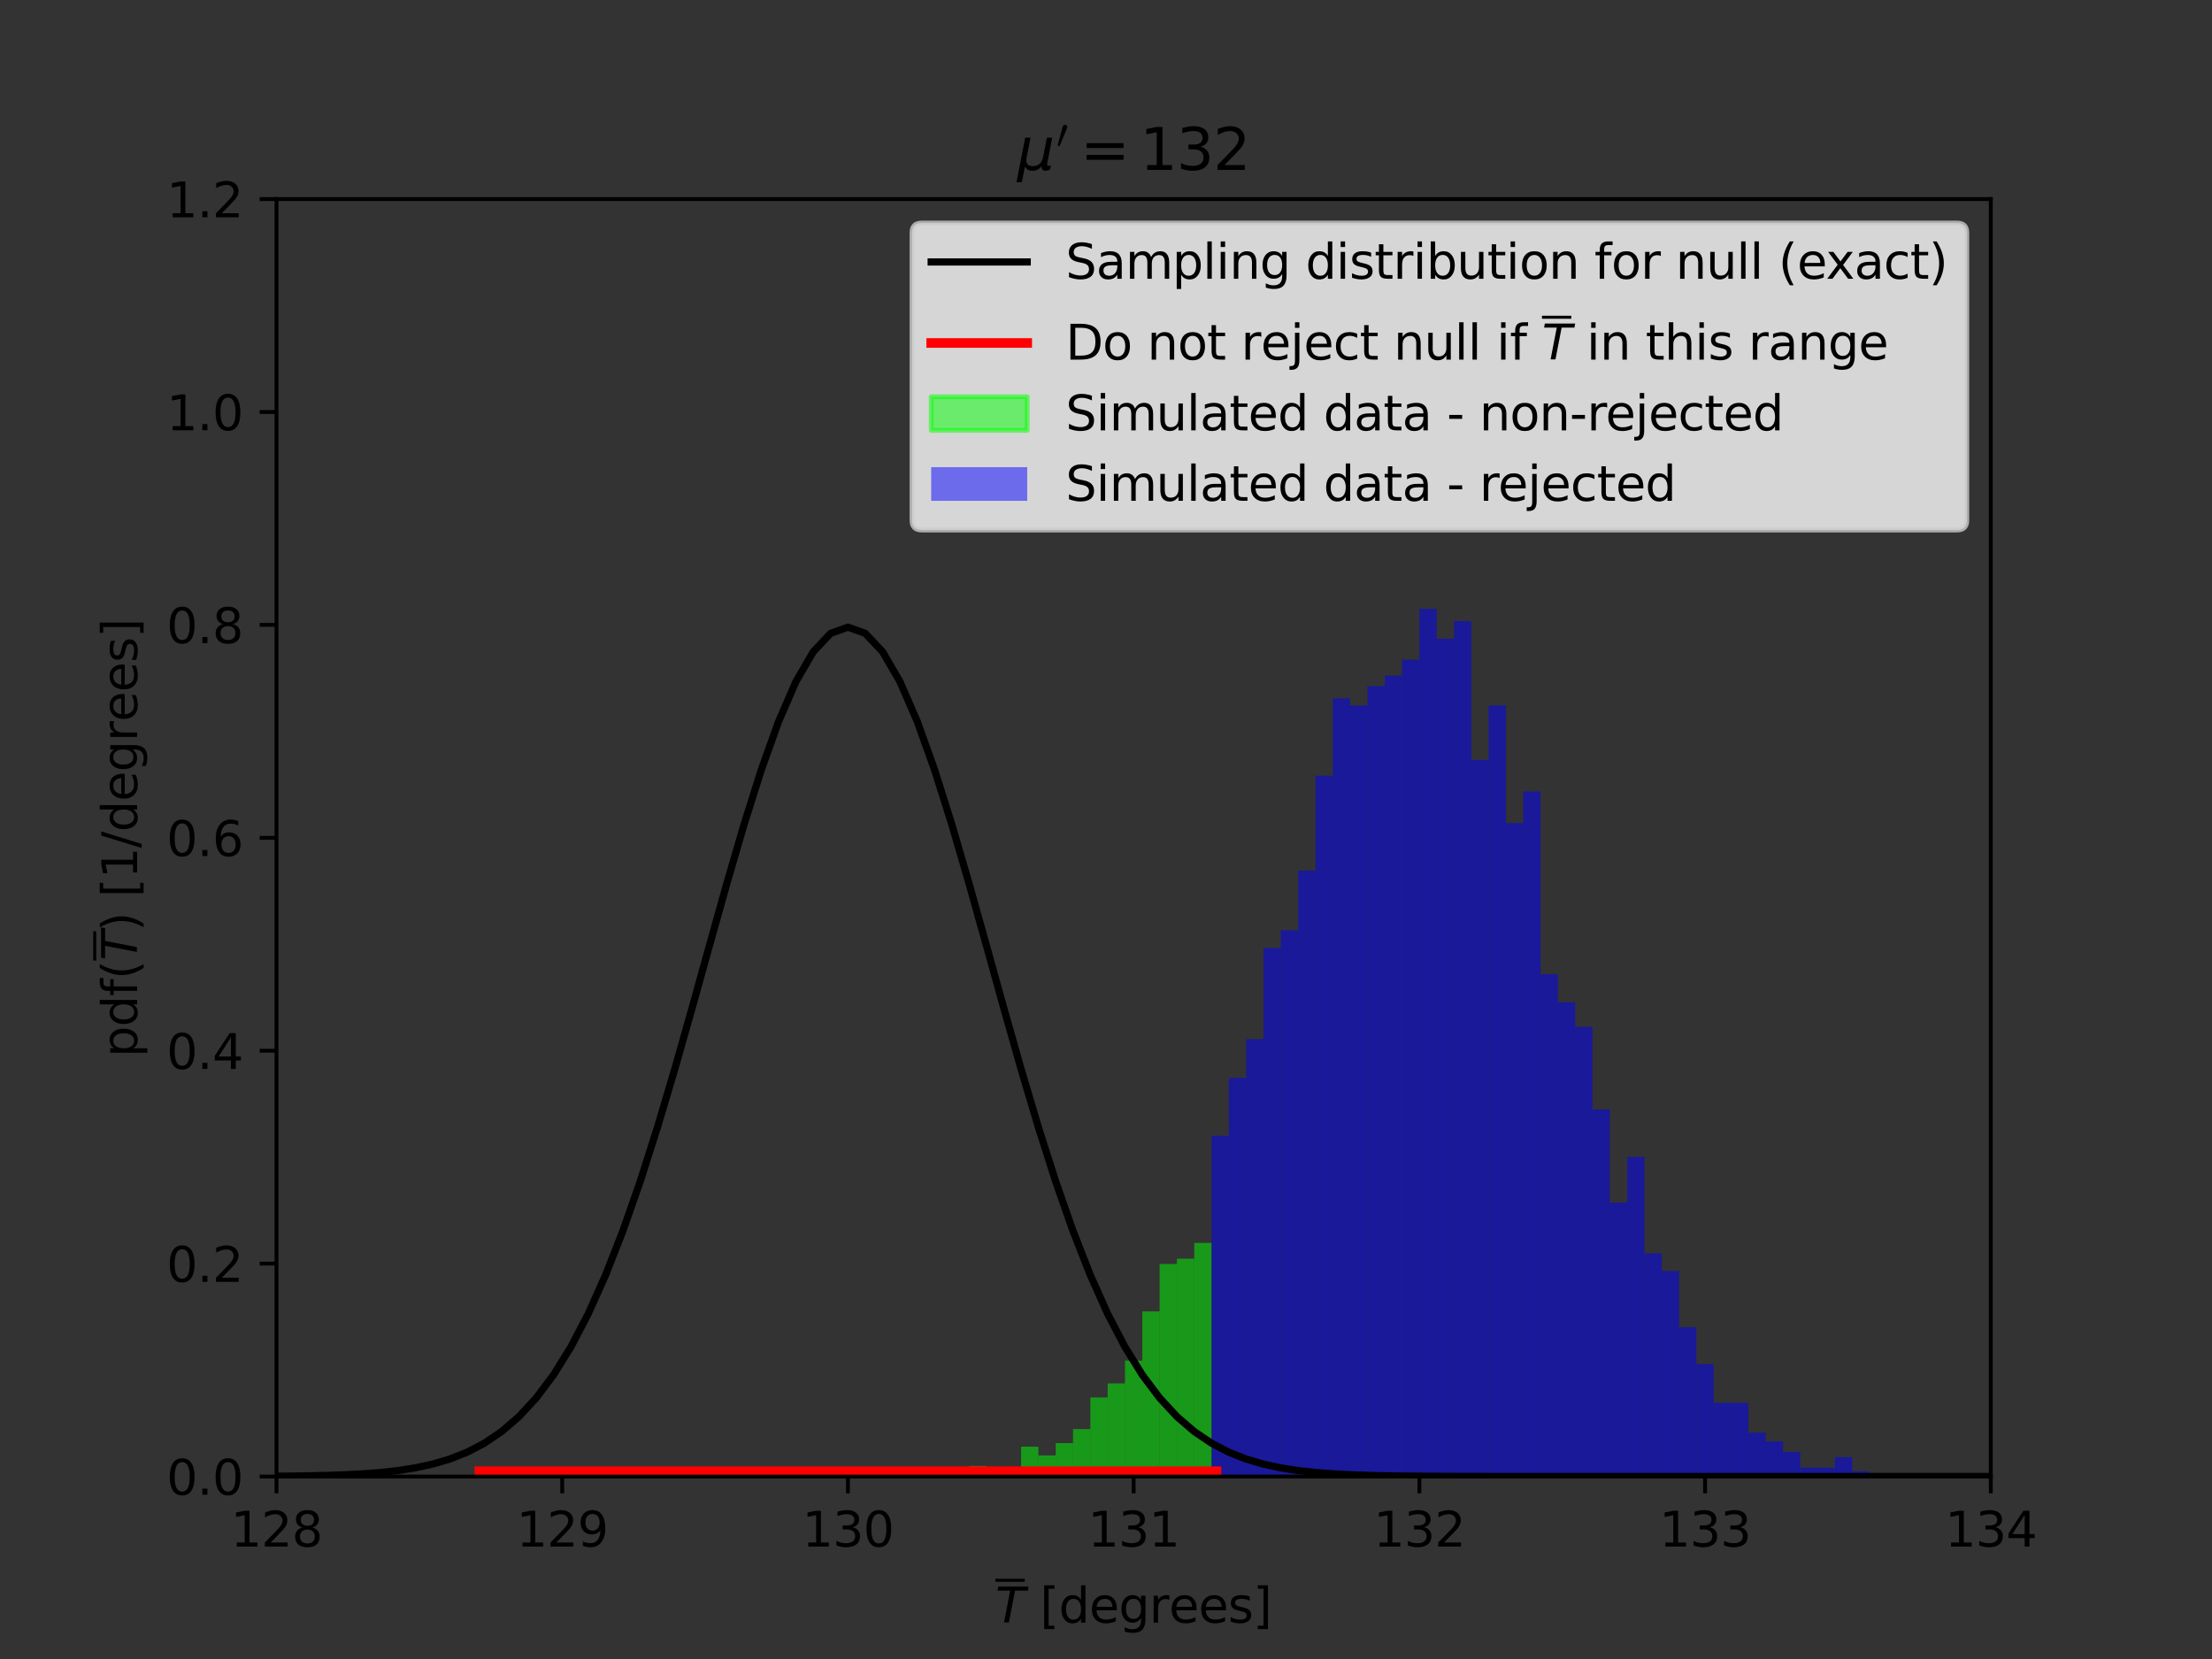 <?xml version="1.0" encoding="utf-8" standalone="no"?>
<!DOCTYPE svg PUBLIC "-//W3C//DTD SVG 1.1//EN"
  "http://www.w3.org/Graphics/SVG/1.1/DTD/svg11.dtd">
<svg xmlns:xlink="http://www.w3.org/1999/xlink" width="460.8pt" height="345.6pt" viewBox="0 0 460.8 345.6" xmlns="http://www.w3.org/2000/svg" version="1.1">
 <rect x="0" y="0" width="460.8" height="345.6" fill="#333333" stroke="none"/>
 <defs>
  <style type="text/css">*{stroke-linejoin: round; stroke-linecap: butt}</style>
 </defs>
 <g id="figure_1">
  <g id="patch_1">
   <path d="M 0 345.6 
L 460.8 345.6 
L 460.8 0 
L 0 0 
L 0 345.6 
z
" style="fill: none"/>
  </g>
  <g id="axes_1">
   <g id="patch_2">
    <path d="M 57.6 307.584 
L 414.72 307.584 
L 414.72 41.472 
L 57.6 41.472 
L 57.6 307.584 
z
" style="fill: none"/>
   </g>
   <g id="patch_3">
    <path d="M 57.6 307.584 
L 61.207 307.584 
L 61.207 307.584 
L 57.6 307.584 
z
" clip-path="url(#pb8507837f4)" style="fill: #00ff00; opacity: 0.5"/>
   </g>
   <g id="patch_4">
    <path d="M 61.207 307.584 
L 64.815 307.584 
L 64.815 307.584 
L 61.207 307.584 
z
" clip-path="url(#pb8507837f4)" style="fill: #00ff00; opacity: 0.5"/>
   </g>
   <g id="patch_5">
    <path d="M 64.815 307.584 
L 68.422 307.584 
L 68.422 307.584 
L 64.815 307.584 
z
" clip-path="url(#pb8507837f4)" style="fill: #00ff00; opacity: 0.5"/>
   </g>
   <g id="patch_6">
    <path d="M 68.422 307.584 
L 72.029 307.584 
L 72.029 307.584 
L 68.422 307.584 
z
" clip-path="url(#pb8507837f4)" style="fill: #00ff00; opacity: 0.5"/>
   </g>
   <g id="patch_7">
    <path d="M 72.029 307.584 
L 75.636 307.584 
L 75.636 307.584 
L 72.029 307.584 
z
" clip-path="url(#pb8507837f4)" style="fill: #00ff00; opacity: 0.5"/>
   </g>
   <g id="patch_8">
    <path d="M 75.636 307.584 
L 79.244 307.584 
L 79.244 307.584 
L 75.636 307.584 
z
" clip-path="url(#pb8507837f4)" style="fill: #00ff00; opacity: 0.5"/>
   </g>
   <g id="patch_9">
    <path d="M 79.244 307.584 
L 82.851 307.584 
L 82.851 307.584 
L 79.244 307.584 
z
" clip-path="url(#pb8507837f4)" style="fill: #00ff00; opacity: 0.5"/>
   </g>
   <g id="patch_10">
    <path d="M 82.851 307.584 
L 86.458 307.584 
L 86.458 307.584 
L 82.851 307.584 
z
" clip-path="url(#pb8507837f4)" style="fill: #00ff00; opacity: 0.5"/>
   </g>
   <g id="patch_11">
    <path d="M 86.458 307.584 
L 90.065 307.584 
L 90.065 307.584 
L 86.458 307.584 
z
" clip-path="url(#pb8507837f4)" style="fill: #00ff00; opacity: 0.5"/>
   </g>
   <g id="patch_12">
    <path d="M 90.065 307.584 
L 93.673 307.584 
L 93.673 307.584 
L 90.065 307.584 
z
" clip-path="url(#pb8507837f4)" style="fill: #00ff00; opacity: 0.5"/>
   </g>
   <g id="patch_13">
    <path d="M 93.673 307.584 
L 97.28 307.584 
L 97.28 307.584 
L 93.673 307.584 
z
" clip-path="url(#pb8507837f4)" style="fill: #00ff00; opacity: 0.5"/>
   </g>
   <g id="patch_14">
    <path d="M 97.28 307.584 
L 100.887 307.584 
L 100.887 307.584 
L 97.28 307.584 
z
" clip-path="url(#pb8507837f4)" style="fill: #00ff00; opacity: 0.5"/>
   </g>
   <g id="patch_15">
    <path d="M 100.887 307.584 
L 104.495 307.584 
L 104.495 307.584 
L 100.887 307.584 
z
" clip-path="url(#pb8507837f4)" style="fill: #00ff00; opacity: 0.5"/>
   </g>
   <g id="patch_16">
    <path d="M 104.495 307.584 
L 108.102 307.584 
L 108.102 307.584 
L 104.495 307.584 
z
" clip-path="url(#pb8507837f4)" style="fill: #00ff00; opacity: 0.5"/>
   </g>
   <g id="patch_17">
    <path d="M 108.102 307.584 
L 111.709 307.584 
L 111.709 307.584 
L 108.102 307.584 
z
" clip-path="url(#pb8507837f4)" style="fill: #00ff00; opacity: 0.5"/>
   </g>
   <g id="patch_18">
    <path d="M 111.709 307.584 
L 115.316 307.584 
L 115.316 307.584 
L 111.709 307.584 
z
" clip-path="url(#pb8507837f4)" style="fill: #00ff00; opacity: 0.5"/>
   </g>
   <g id="patch_19">
    <path d="M 115.316 307.584 
L 118.924 307.584 
L 118.924 307.584 
L 115.316 307.584 
z
" clip-path="url(#pb8507837f4)" style="fill: #00ff00; opacity: 0.5"/>
   </g>
   <g id="patch_20">
    <path d="M 118.924 307.584 
L 122.531 307.584 
L 122.531 307.584 
L 118.924 307.584 
z
" clip-path="url(#pb8507837f4)" style="fill: #00ff00; opacity: 0.5"/>
   </g>
   <g id="patch_21">
    <path d="M 122.531 307.584 
L 126.138 307.584 
L 126.138 307.584 
L 122.531 307.584 
z
" clip-path="url(#pb8507837f4)" style="fill: #00ff00; opacity: 0.5"/>
   </g>
   <g id="patch_22">
    <path d="M 126.138 307.584 
L 129.745 307.584 
L 129.745 307.584 
L 126.138 307.584 
z
" clip-path="url(#pb8507837f4)" style="fill: #00ff00; opacity: 0.5"/>
   </g>
   <g id="patch_23">
    <path d="M 129.745 307.584 
L 133.353 307.584 
L 133.353 307.584 
L 129.745 307.584 
z
" clip-path="url(#pb8507837f4)" style="fill: #00ff00; opacity: 0.5"/>
   </g>
   <g id="patch_24">
    <path d="M 133.353 307.584 
L 136.96 307.584 
L 136.96 307.584 
L 133.353 307.584 
z
" clip-path="url(#pb8507837f4)" style="fill: #00ff00; opacity: 0.5"/>
   </g>
   <g id="patch_25">
    <path d="M 136.96 307.584 
L 140.567 307.584 
L 140.567 307.584 
L 136.96 307.584 
z
" clip-path="url(#pb8507837f4)" style="fill: #00ff00; opacity: 0.5"/>
   </g>
   <g id="patch_26">
    <path d="M 140.567 307.584 
L 144.175 307.584 
L 144.175 307.584 
L 140.567 307.584 
z
" clip-path="url(#pb8507837f4)" style="fill: #00ff00; opacity: 0.5"/>
   </g>
   <g id="patch_27">
    <path d="M 144.175 307.584 
L 147.782 307.584 
L 147.782 307.584 
L 144.175 307.584 
z
" clip-path="url(#pb8507837f4)" style="fill: #00ff00; opacity: 0.5"/>
   </g>
   <g id="patch_28">
    <path d="M 147.782 307.584 
L 151.389 307.584 
L 151.389 307.584 
L 147.782 307.584 
z
" clip-path="url(#pb8507837f4)" style="fill: #00ff00; opacity: 0.5"/>
   </g>
   <g id="patch_29">
    <path d="M 151.389 307.584 
L 154.996 307.584 
L 154.996 307.584 
L 151.389 307.584 
z
" clip-path="url(#pb8507837f4)" style="fill: #00ff00; opacity: 0.5"/>
   </g>
   <g id="patch_30">
    <path d="M 154.996 307.584 
L 158.604 307.584 
L 158.604 307.584 
L 154.996 307.584 
z
" clip-path="url(#pb8507837f4)" style="fill: #00ff00; opacity: 0.5"/>
   </g>
   <g id="patch_31">
    <path d="M 158.604 307.584 
L 162.211 307.584 
L 162.211 307.584 
L 158.604 307.584 
z
" clip-path="url(#pb8507837f4)" style="fill: #00ff00; opacity: 0.5"/>
   </g>
   <g id="patch_32">
    <path d="M 162.211 307.584 
L 165.818 307.584 
L 165.818 307.584 
L 162.211 307.584 
z
" clip-path="url(#pb8507837f4)" style="fill: #00ff00; opacity: 0.5"/>
   </g>
   <g id="patch_33">
    <path d="M 165.818 307.584 
L 169.425 307.584 
L 169.425 307.584 
L 165.818 307.584 
z
" clip-path="url(#pb8507837f4)" style="fill: #00ff00; opacity: 0.5"/>
   </g>
   <g id="patch_34">
    <path d="M 169.425 307.584 
L 173.033 307.584 
L 173.033 307.584 
L 169.425 307.584 
z
" clip-path="url(#pb8507837f4)" style="fill: #00ff00; opacity: 0.5"/>
   </g>
   <g id="patch_35">
    <path d="M 173.033 307.584 
L 176.64 307.584 
L 176.64 307.584 
L 173.033 307.584 
z
" clip-path="url(#pb8507837f4)" style="fill: #00ff00; opacity: 0.5"/>
   </g>
   <g id="patch_36">
    <path d="M 176.64 307.584 
L 180.247 307.584 
L 180.247 307.584 
L 176.64 307.584 
z
" clip-path="url(#pb8507837f4)" style="fill: #00ff00; opacity: 0.5"/>
   </g>
   <g id="patch_37">
    <path d="M 180.247 307.584 
L 183.855 307.584 
L 183.855 306.852 
L 180.247 306.852 
z
" clip-path="url(#pb8507837f4)" style="fill: #00ff00; opacity: 0.5"/>
   </g>
   <g id="patch_38">
    <path d="M 183.855 307.584 
L 187.462 307.584 
L 187.462 307.584 
L 183.855 307.584 
z
" clip-path="url(#pb8507837f4)" style="fill: #00ff00; opacity: 0.5"/>
   </g>
   <g id="patch_39">
    <path d="M 187.462 307.584 
L 191.069 307.584 
L 191.069 307.218 
L 187.462 307.218 
z
" clip-path="url(#pb8507837f4)" style="fill: #00ff00; opacity: 0.5"/>
   </g>
   <g id="patch_40">
    <path d="M 191.069 307.584 
L 194.676 307.584 
L 194.676 307.218 
L 191.069 307.218 
z
" clip-path="url(#pb8507837f4)" style="fill: #00ff00; opacity: 0.5"/>
   </g>
   <g id="patch_41">
    <path d="M 194.676 307.584 
L 198.284 307.584 
L 198.284 306.852 
L 194.676 306.852 
z
" clip-path="url(#pb8507837f4)" style="fill: #00ff00; opacity: 0.5"/>
   </g>
   <g id="patch_42">
    <path d="M 198.284 307.584 
L 201.891 307.584 
L 201.891 306.486 
L 198.284 306.486 
z
" clip-path="url(#pb8507837f4)" style="fill: #00ff00; opacity: 0.5"/>
   </g>
   <g id="patch_43">
    <path d="M 201.891 307.584 
L 205.498 307.584 
L 205.498 305.389 
L 201.891 305.389 
z
" clip-path="url(#pb8507837f4)" style="fill: #00ff00; opacity: 0.5"/>
   </g>
   <g id="patch_44">
    <path d="M 205.498 307.584 
L 209.105 307.584 
L 209.105 306.852 
L 205.498 306.852 
z
" clip-path="url(#pb8507837f4)" style="fill: #00ff00; opacity: 0.5"/>
   </g>
   <g id="patch_45">
    <path d="M 209.105 307.584 
L 212.713 307.584 
L 212.713 306.12 
L 209.105 306.12 
z
" clip-path="url(#pb8507837f4)" style="fill: #00ff00; opacity: 0.5"/>
   </g>
   <g id="patch_46">
    <path d="M 212.713 307.584 
L 216.32 307.584 
L 216.32 301.364 
L 212.713 301.364 
z
" clip-path="url(#pb8507837f4)" style="fill: #00ff00; opacity: 0.5"/>
   </g>
   <g id="patch_47">
    <path d="M 216.32 307.584 
L 219.927 307.584 
L 219.927 303.193 
L 216.32 303.193 
z
" clip-path="url(#pb8507837f4)" style="fill: #00ff00; opacity: 0.5"/>
   </g>
   <g id="patch_48">
    <path d="M 219.927 307.584 
L 223.535 307.584 
L 223.535 300.632 
L 219.927 300.632 
z
" clip-path="url(#pb8507837f4)" style="fill: #00ff00; opacity: 0.5"/>
   </g>
   <g id="patch_49">
    <path d="M 223.535 307.584 
L 227.142 307.584 
L 227.142 297.705 
L 223.535 297.705 
z
" clip-path="url(#pb8507837f4)" style="fill: #00ff00; opacity: 0.5"/>
   </g>
   <g id="patch_50">
    <path d="M 227.142 307.584 
L 230.749 307.584 
L 230.749 291.118 
L 227.142 291.118 
z
" clip-path="url(#pb8507837f4)" style="fill: #00ff00; opacity: 0.5"/>
   </g>
   <g id="patch_51">
    <path d="M 230.749 307.584 
L 234.356 307.584 
L 234.356 288.191 
L 230.749 288.191 
z
" clip-path="url(#pb8507837f4)" style="fill: #00ff00; opacity: 0.5"/>
   </g>
   <g id="patch_52">
    <path d="M 234.356 307.584 
L 237.964 307.584 
L 237.964 283.434 
L 234.356 283.434 
z
" clip-path="url(#pb8507837f4)" style="fill: #00ff00; opacity: 0.5"/>
   </g>
   <g id="patch_53">
    <path d="M 237.964 307.584 
L 241.571 307.584 
L 241.571 273.189 
L 237.964 273.189 
z
" clip-path="url(#pb8507837f4)" style="fill: #00ff00; opacity: 0.5"/>
   </g>
   <g id="patch_54">
    <path d="M 241.571 307.584 
L 245.178 307.584 
L 245.178 263.31 
L 241.571 263.31 
z
" clip-path="url(#pb8507837f4)" style="fill: #00ff00; opacity: 0.5"/>
   </g>
   <g id="patch_55">
    <path d="M 245.178 307.584 
L 248.785 307.584 
L 248.785 262.212 
L 245.178 262.212 
z
" clip-path="url(#pb8507837f4)" style="fill: #00ff00; opacity: 0.5"/>
   </g>
   <g id="patch_56">
    <path d="M 248.785 307.584 
L 252.393 307.584 
L 252.393 258.919 
L 248.785 258.919 
z
" clip-path="url(#pb8507837f4)" style="fill: #00ff00; opacity: 0.5"/>
   </g>
   <g id="patch_57">
    <path d="M 252.393 307.584 
L 256 307.584 
L 256 236.599 
L 252.393 236.599 
z
" clip-path="url(#pb8507837f4)" style="fill: #0000ff; opacity: 0.5"/>
   </g>
   <g id="patch_58">
    <path d="M 256 307.584 
L 259.607 307.584 
L 259.607 224.524 
L 256 224.524 
z
" clip-path="url(#pb8507837f4)" style="fill: #0000ff; opacity: 0.5"/>
   </g>
   <g id="patch_59">
    <path d="M 259.607 307.584 
L 263.215 307.584 
L 263.215 216.474 
L 259.607 216.474 
z
" clip-path="url(#pb8507837f4)" style="fill: #0000ff; opacity: 0.5"/>
   </g>
   <g id="patch_60">
    <path d="M 263.215 307.584 
L 266.822 307.584 
L 266.822 197.447 
L 263.215 197.447 
z
" clip-path="url(#pb8507837f4)" style="fill: #0000ff; opacity: 0.5"/>
   </g>
   <g id="patch_61">
    <path d="M 266.822 307.584 
L 270.429 307.584 
L 270.429 193.788 
L 266.822 193.788 
z
" clip-path="url(#pb8507837f4)" style="fill: #0000ff; opacity: 0.5"/>
   </g>
   <g id="patch_62">
    <path d="M 270.429 307.584 
L 274.036 307.584 
L 274.036 181.347 
L 270.429 181.347 
z
" clip-path="url(#pb8507837f4)" style="fill: #0000ff; opacity: 0.5"/>
   </g>
   <g id="patch_63">
    <path d="M 274.036 307.584 
L 277.644 307.584 
L 277.644 161.588 
L 274.036 161.588 
z
" clip-path="url(#pb8507837f4)" style="fill: #0000ff; opacity: 0.5"/>
   </g>
   <g id="patch_64">
    <path d="M 277.644 307.584 
L 281.251 307.584 
L 281.251 145.489 
L 277.644 145.489 
z
" clip-path="url(#pb8507837f4)" style="fill: #0000ff; opacity: 0.5"/>
   </g>
   <g id="patch_65">
    <path d="M 281.251 307.584 
L 284.858 307.584 
L 284.858 146.952 
L 281.251 146.952 
z
" clip-path="url(#pb8507837f4)" style="fill: #0000ff; opacity: 0.5"/>
   </g>
   <g id="patch_66">
    <path d="M 284.858 307.584 
L 288.465 307.584 
L 288.465 142.927 
L 284.858 142.927 
z
" clip-path="url(#pb8507837f4)" style="fill: #0000ff; opacity: 0.5"/>
   </g>
   <g id="patch_67">
    <path d="M 288.465 307.584 
L 292.073 307.584 
L 292.073 140.732 
L 288.465 140.732 
z
" clip-path="url(#pb8507837f4)" style="fill: #0000ff; opacity: 0.5"/>
   </g>
   <g id="patch_68">
    <path d="M 292.073 307.584 
L 295.68 307.584 
L 295.68 137.439 
L 292.073 137.439 
z
" clip-path="url(#pb8507837f4)" style="fill: #0000ff; opacity: 0.5"/>
   </g>
   <g id="patch_69">
    <path d="M 295.68 307.584 
L 299.287 307.584 
L 299.287 126.827 
L 295.68 126.827 
z
" clip-path="url(#pb8507837f4)" style="fill: #0000ff; opacity: 0.5"/>
   </g>
   <g id="patch_70">
    <path d="M 299.287 307.584 
L 302.895 307.584 
L 302.895 133.048 
L 299.287 133.048 
z
" clip-path="url(#pb8507837f4)" style="fill: #0000ff; opacity: 0.5"/>
   </g>
   <g id="patch_71">
    <path d="M 302.895 307.584 
L 306.502 307.584 
L 306.502 129.389 
L 302.895 129.389 
z
" clip-path="url(#pb8507837f4)" style="fill: #0000ff; opacity: 0.5"/>
   </g>
   <g id="patch_72">
    <path d="M 306.502 307.584 
L 310.109 307.584 
L 310.109 158.295 
L 306.502 158.295 
z
" clip-path="url(#pb8507837f4)" style="fill: #0000ff; opacity: 0.5"/>
   </g>
   <g id="patch_73">
    <path d="M 310.109 307.584 
L 313.716 307.584 
L 313.716 146.952 
L 310.109 146.952 
z
" clip-path="url(#pb8507837f4)" style="fill: #0000ff; opacity: 0.5"/>
   </g>
   <g id="patch_74">
    <path d="M 313.716 307.584 
L 317.324 307.584 
L 317.324 171.468 
L 313.716 171.468 
z
" clip-path="url(#pb8507837f4)" style="fill: #0000ff; opacity: 0.5"/>
   </g>
   <g id="patch_75">
    <path d="M 317.324 307.584 
L 320.931 307.584 
L 320.931 164.881 
L 317.324 164.881 
z
" clip-path="url(#pb8507837f4)" style="fill: #0000ff; opacity: 0.5"/>
   </g>
   <g id="patch_76">
    <path d="M 320.931 307.584 
L 324.538 307.584 
L 324.538 202.935 
L 320.931 202.935 
z
" clip-path="url(#pb8507837f4)" style="fill: #0000ff; opacity: 0.5"/>
   </g>
   <g id="patch_77">
    <path d="M 324.538 307.584 
L 328.145 307.584 
L 328.145 208.79 
L 324.538 208.79 
z
" clip-path="url(#pb8507837f4)" style="fill: #0000ff; opacity: 0.5"/>
   </g>
   <g id="patch_78">
    <path d="M 328.145 307.584 
L 331.753 307.584 
L 331.753 213.913 
L 328.145 213.913 
z
" clip-path="url(#pb8507837f4)" style="fill: #0000ff; opacity: 0.5"/>
   </g>
   <g id="patch_79">
    <path d="M 331.753 307.584 
L 335.36 307.584 
L 335.36 231.11 
L 331.753 231.11 
z
" clip-path="url(#pb8507837f4)" style="fill: #0000ff; opacity: 0.5"/>
   </g>
   <g id="patch_80">
    <path d="M 335.36 307.584 
L 338.967 307.584 
L 338.967 250.503 
L 335.36 250.503 
z
" clip-path="url(#pb8507837f4)" style="fill: #0000ff; opacity: 0.5"/>
   </g>
   <g id="patch_81">
    <path d="M 338.967 307.584 
L 342.575 307.584 
L 342.575 240.989 
L 338.967 240.989 
z
" clip-path="url(#pb8507837f4)" style="fill: #0000ff; opacity: 0.5"/>
   </g>
   <g id="patch_82">
    <path d="M 342.575 307.584 
L 346.182 307.584 
L 346.182 261.114 
L 342.575 261.114 
z
" clip-path="url(#pb8507837f4)" style="fill: #0000ff; opacity: 0.5"/>
   </g>
   <g id="patch_83">
    <path d="M 346.182 307.584 
L 349.789 307.584 
L 349.789 264.773 
L 346.182 264.773 
z
" clip-path="url(#pb8507837f4)" style="fill: #0000ff; opacity: 0.5"/>
   </g>
   <g id="patch_84">
    <path d="M 349.789 307.584 
L 353.396 307.584 
L 353.396 276.482 
L 349.789 276.482 
z
" clip-path="url(#pb8507837f4)" style="fill: #0000ff; opacity: 0.5"/>
   </g>
   <g id="patch_85">
    <path d="M 353.396 307.584 
L 357.004 307.584 
L 357.004 284.166 
L 353.396 284.166 
z
" clip-path="url(#pb8507837f4)" style="fill: #0000ff; opacity: 0.5"/>
   </g>
   <g id="patch_86">
    <path d="M 357.004 307.584 
L 360.611 307.584 
L 360.611 292.216 
L 357.004 292.216 
z
" clip-path="url(#pb8507837f4)" style="fill: #0000ff; opacity: 0.5"/>
   </g>
   <g id="patch_87">
    <path d="M 360.611 307.584 
L 364.218 307.584 
L 364.218 292.216 
L 360.611 292.216 
z
" clip-path="url(#pb8507837f4)" style="fill: #0000ff; opacity: 0.5"/>
   </g>
   <g id="patch_88">
    <path d="M 364.218 307.584 
L 367.825 307.584 
L 367.825 298.436 
L 364.218 298.436 
z
" clip-path="url(#pb8507837f4)" style="fill: #0000ff; opacity: 0.5"/>
   </g>
   <g id="patch_89">
    <path d="M 367.825 307.584 
L 371.433 307.584 
L 371.433 300.266 
L 367.825 300.266 
z
" clip-path="url(#pb8507837f4)" style="fill: #0000ff; opacity: 0.5"/>
   </g>
   <g id="patch_90">
    <path d="M 371.433 307.584 
L 375.04 307.584 
L 375.04 302.461 
L 371.433 302.461 
z
" clip-path="url(#pb8507837f4)" style="fill: #0000ff; opacity: 0.5"/>
   </g>
   <g id="patch_91">
    <path d="M 375.04 307.584 
L 378.647 307.584 
L 378.647 305.754 
L 375.04 305.754 
z
" clip-path="url(#pb8507837f4)" style="fill: #0000ff; opacity: 0.5"/>
   </g>
   <g id="patch_92">
    <path d="M 378.647 307.584 
L 382.255 307.584 
L 382.255 305.754 
L 378.647 305.754 
z
" clip-path="url(#pb8507837f4)" style="fill: #0000ff; opacity: 0.5"/>
   </g>
   <g id="patch_93">
    <path d="M 382.255 307.584 
L 385.862 307.584 
L 385.862 303.559 
L 382.255 303.559 
z
" clip-path="url(#pb8507837f4)" style="fill: #0000ff; opacity: 0.5"/>
   </g>
   <g id="patch_94">
    <path d="M 385.862 307.584 
L 389.469 307.584 
L 389.469 306.486 
L 385.862 306.486 
z
" clip-path="url(#pb8507837f4)" style="fill: #0000ff; opacity: 0.5"/>
   </g>
   <g id="patch_95">
    <path d="M 389.469 307.584 
L 393.076 307.584 
L 393.076 307.584 
L 389.469 307.584 
z
" clip-path="url(#pb8507837f4)" style="fill: #0000ff; opacity: 0.5"/>
   </g>
   <g id="patch_96">
    <path d="M 393.076 307.584 
L 396.684 307.584 
L 396.684 307.218 
L 393.076 307.218 
z
" clip-path="url(#pb8507837f4)" style="fill: #0000ff; opacity: 0.5"/>
   </g>
   <g id="patch_97">
    <path d="M 396.684 307.584 
L 400.291 307.584 
L 400.291 307.218 
L 396.684 307.218 
z
" clip-path="url(#pb8507837f4)" style="fill: #0000ff; opacity: 0.5"/>
   </g>
   <g id="patch_98">
    <path d="M 400.291 307.584 
L 403.898 307.584 
L 403.898 307.584 
L 400.291 307.584 
z
" clip-path="url(#pb8507837f4)" style="fill: #0000ff; opacity: 0.5"/>
   </g>
   <g id="patch_99">
    <path d="M 403.898 307.584 
L 407.505 307.584 
L 407.505 307.584 
L 403.898 307.584 
z
" clip-path="url(#pb8507837f4)" style="fill: #0000ff; opacity: 0.5"/>
   </g>
   <g id="patch_100">
    <path d="M 407.505 307.584 
L 411.113 307.584 
L 411.113 307.218 
L 407.505 307.218 
z
" clip-path="url(#pb8507837f4)" style="fill: #0000ff; opacity: 0.5"/>
   </g>
   <g id="patch_101">
    <path d="M 411.113 307.584 
L 414.72 307.584 
L 414.72 307.584 
L 411.113 307.584 
z
" clip-path="url(#pb8507837f4)" style="fill: #0000ff; opacity: 0.5"/>
   </g>
   <g id="patch_102">
    <path d="M 99.859 307.584 
L 253.421 307.584 
L 253.421 307.584 
L 99.859 307.584 
z
" clip-path="url(#pb8507837f4)" style="fill: #00ff00; fill-opacity: 0.5; stroke: #00ff00; stroke-opacity: 0.5; stroke-linejoin: miter"/>
   </g>
   <g id="matplotlib.axis_1">
    <g id="xtick_1">
     <g id="line2d_1">
      <defs>
       <path id="m5052e60890" d="M 0 0 
L 0 3.5 
" style="stroke: #000000; stroke-width: 0.8"/>
      </defs>
      <g>
       <use xlink:href="#m5052e60890" x="57.6" y="307.584" style="stroke: #000000; stroke-width: 0.8"/>
      </g>
     </g>
     <g id="text_1">
      <!-- 128 -->
      <g transform="translate(48.056 322.182)scale(0.1 -0.1)">
       <defs>
        <path id="DejaVuSans-31" d="M 794 531 
L 1825 531 
L 1825 4091 
L 703 3866 
L 703 4441 
L 1819 4666 
L 2450 4666 
L 2450 531 
L 3481 531 
L 3481 0 
L 794 0 
L 794 531 
z
" transform="scale(0.016)"/>
        <path id="DejaVuSans-32" d="M 1228 531 
L 3431 531 
L 3431 0 
L 469 0 
L 469 531 
Q 828 903 1448 1529 
Q 2069 2156 2228 2338 
Q 2531 2678 2651 2914 
Q 2772 3150 2772 3378 
Q 2772 3750 2511 3984 
Q 2250 4219 1831 4219 
Q 1534 4219 1204 4116 
Q 875 4013 500 3803 
L 500 4441 
Q 881 4594 1212 4672 
Q 1544 4750 1819 4750 
Q 2544 4750 2975 4387 
Q 3406 4025 3406 3419 
Q 3406 3131 3298 2873 
Q 3191 2616 2906 2266 
Q 2828 2175 2409 1742 
Q 1991 1309 1228 531 
z
" transform="scale(0.016)"/>
        <path id="DejaVuSans-38" d="M 2034 2216 
Q 1584 2216 1326 1975 
Q 1069 1734 1069 1313 
Q 1069 891 1326 650 
Q 1584 409 2034 409 
Q 2484 409 2743 651 
Q 3003 894 3003 1313 
Q 3003 1734 2745 1975 
Q 2488 2216 2034 2216 
z
M 1403 2484 
Q 997 2584 770 2862 
Q 544 3141 544 3541 
Q 544 4100 942 4425 
Q 1341 4750 2034 4750 
Q 2731 4750 3128 4425 
Q 3525 4100 3525 3541 
Q 3525 3141 3298 2862 
Q 3072 2584 2669 2484 
Q 3125 2378 3379 2068 
Q 3634 1759 3634 1313 
Q 3634 634 3220 271 
Q 2806 -91 2034 -91 
Q 1263 -91 848 271 
Q 434 634 434 1313 
Q 434 1759 690 2068 
Q 947 2378 1403 2484 
z
M 1172 3481 
Q 1172 3119 1398 2916 
Q 1625 2713 2034 2713 
Q 2441 2713 2670 2916 
Q 2900 3119 2900 3481 
Q 2900 3844 2670 4047 
Q 2441 4250 2034 4250 
Q 1625 4250 1398 4047 
Q 1172 3844 1172 3481 
z
" transform="scale(0.016)"/>
       </defs>
       <use xlink:href="#DejaVuSans-31"/>
       <use xlink:href="#DejaVuSans-32" x="63.623"/>
       <use xlink:href="#DejaVuSans-38" x="127.246"/>
      </g>
     </g>
    </g>
    <g id="xtick_2">
     <g id="line2d_2">
      <g>
       <use xlink:href="#m5052e60890" x="117.12" y="307.584" style="stroke: #000000; stroke-width: 0.8"/>
      </g>
     </g>
     <g id="text_2">
      <!-- 129 -->
      <g transform="translate(107.576 322.182)scale(0.1 -0.1)">
       <defs>
        <path id="DejaVuSans-39" d="M 703 97 
L 703 672 
Q 941 559 1184 500 
Q 1428 441 1663 441 
Q 2288 441 2617 861 
Q 2947 1281 2994 2138 
Q 2813 1869 2534 1725 
Q 2256 1581 1919 1581 
Q 1219 1581 811 2004 
Q 403 2428 403 3163 
Q 403 3881 828 4315 
Q 1253 4750 1959 4750 
Q 2769 4750 3195 4129 
Q 3622 3509 3622 2328 
Q 3622 1225 3098 567 
Q 2575 -91 1691 -91 
Q 1453 -91 1209 -44 
Q 966 3 703 97 
z
M 1959 2075 
Q 2384 2075 2632 2365 
Q 2881 2656 2881 3163 
Q 2881 3666 2632 3958 
Q 2384 4250 1959 4250 
Q 1534 4250 1286 3958 
Q 1038 3666 1038 3163 
Q 1038 2656 1286 2365 
Q 1534 2075 1959 2075 
z
" transform="scale(0.016)"/>
       </defs>
       <use xlink:href="#DejaVuSans-31"/>
       <use xlink:href="#DejaVuSans-32" x="63.623"/>
       <use xlink:href="#DejaVuSans-39" x="127.246"/>
      </g>
     </g>
    </g>
    <g id="xtick_3">
     <g id="line2d_3">
      <g>
       <use xlink:href="#m5052e60890" x="176.64" y="307.584" style="stroke: #000000; stroke-width: 0.8"/>
      </g>
     </g>
     <g id="text_3">
      <!-- 130 -->
      <g transform="translate(167.096 322.182)scale(0.1 -0.1)">
       <defs>
        <path id="DejaVuSans-33" d="M 2597 2516 
Q 3050 2419 3304 2112 
Q 3559 1806 3559 1356 
Q 3559 666 3084 287 
Q 2609 -91 1734 -91 
Q 1441 -91 1130 -33 
Q 819 25 488 141 
L 488 750 
Q 750 597 1062 519 
Q 1375 441 1716 441 
Q 2309 441 2620 675 
Q 2931 909 2931 1356 
Q 2931 1769 2642 2001 
Q 2353 2234 1838 2234 
L 1294 2234 
L 1294 2753 
L 1863 2753 
Q 2328 2753 2575 2939 
Q 2822 3125 2822 3475 
Q 2822 3834 2567 4026 
Q 2313 4219 1838 4219 
Q 1578 4219 1281 4162 
Q 984 4106 628 3988 
L 628 4550 
Q 988 4650 1302 4700 
Q 1616 4750 1894 4750 
Q 2613 4750 3031 4423 
Q 3450 4097 3450 3541 
Q 3450 3153 3228 2886 
Q 3006 2619 2597 2516 
z
" transform="scale(0.016)"/>
        <path id="DejaVuSans-30" d="M 2034 4250 
Q 1547 4250 1301 3770 
Q 1056 3291 1056 2328 
Q 1056 1369 1301 889 
Q 1547 409 2034 409 
Q 2525 409 2770 889 
Q 3016 1369 3016 2328 
Q 3016 3291 2770 3770 
Q 2525 4250 2034 4250 
z
M 2034 4750 
Q 2819 4750 3233 4129 
Q 3647 3509 3647 2328 
Q 3647 1150 3233 529 
Q 2819 -91 2034 -91 
Q 1250 -91 836 529 
Q 422 1150 422 2328 
Q 422 3509 836 4129 
Q 1250 4750 2034 4750 
z
" transform="scale(0.016)"/>
       </defs>
       <use xlink:href="#DejaVuSans-31"/>
       <use xlink:href="#DejaVuSans-33" x="63.623"/>
       <use xlink:href="#DejaVuSans-30" x="127.246"/>
      </g>
     </g>
    </g>
    <g id="xtick_4">
     <g id="line2d_4">
      <g>
       <use xlink:href="#m5052e60890" x="236.16" y="307.584" style="stroke: #000000; stroke-width: 0.8"/>
      </g>
     </g>
     <g id="text_4">
      <!-- 131 -->
      <g transform="translate(226.616 322.182)scale(0.1 -0.1)">
       <use xlink:href="#DejaVuSans-31"/>
       <use xlink:href="#DejaVuSans-33" x="63.623"/>
       <use xlink:href="#DejaVuSans-31" x="127.246"/>
      </g>
     </g>
    </g>
    <g id="xtick_5">
     <g id="line2d_5">
      <g>
       <use xlink:href="#m5052e60890" x="295.68" y="307.584" style="stroke: #000000; stroke-width: 0.8"/>
      </g>
     </g>
     <g id="text_5">
      <!-- 132 -->
      <g transform="translate(286.136 322.182)scale(0.1 -0.1)">
       <use xlink:href="#DejaVuSans-31"/>
       <use xlink:href="#DejaVuSans-33" x="63.623"/>
       <use xlink:href="#DejaVuSans-32" x="127.246"/>
      </g>
     </g>
    </g>
    <g id="xtick_6">
     <g id="line2d_6">
      <g>
       <use xlink:href="#m5052e60890" x="355.2" y="307.584" style="stroke: #000000; stroke-width: 0.8"/>
      </g>
     </g>
     <g id="text_6">
      <!-- 133 -->
      <g transform="translate(345.656 322.182)scale(0.1 -0.1)">
       <use xlink:href="#DejaVuSans-31"/>
       <use xlink:href="#DejaVuSans-33" x="63.623"/>
       <use xlink:href="#DejaVuSans-33" x="127.246"/>
      </g>
     </g>
    </g>
    <g id="xtick_7">
     <g id="line2d_7">
      <g>
       <use xlink:href="#m5052e60890" x="414.72" y="307.584" style="stroke: #000000; stroke-width: 0.8"/>
      </g>
     </g>
     <g id="text_7">
      <!-- 134 -->
      <g transform="translate(405.176 322.182)scale(0.1 -0.1)">
       <defs>
        <path id="DejaVuSans-34" d="M 2419 4116 
L 825 1625 
L 2419 1625 
L 2419 4116 
z
M 2253 4666 
L 3047 4666 
L 3047 1625 
L 3713 1625 
L 3713 1100 
L 3047 1100 
L 3047 0 
L 2419 0 
L 2419 1100 
L 313 1100 
L 313 1709 
L 2253 4666 
z
" transform="scale(0.016)"/>
       </defs>
       <use xlink:href="#DejaVuSans-31"/>
       <use xlink:href="#DejaVuSans-33" x="63.623"/>
       <use xlink:href="#DejaVuSans-34" x="127.246"/>
      </g>
     </g>
    </g>
    <g id="text_8">
     <!-- $\overline{T}$ [degrees] -->
     <g transform="translate(207.36 338.062)scale(0.1 -0.1)">
      <defs>
       <path id="DejaVuSans-Oblique-54" d="M 378 4666 
L 4325 4666 
L 4225 4134 
L 2559 4134 
L 1759 0 
L 1125 0 
L 1925 4134 
L 275 4134 
L 378 4666 
z
" transform="scale(0.016)"/>
       <path id="DejaVuSans-20" transform="scale(0.016)"/>
       <path id="DejaVuSans-5b" d="M 550 4863 
L 1875 4863 
L 1875 4416 
L 1125 4416 
L 1125 -397 
L 1875 -397 
L 1875 -844 
L 550 -844 
L 550 4863 
z
" transform="scale(0.016)"/>
       <path id="DejaVuSans-64" d="M 2906 2969 
L 2906 4863 
L 3481 4863 
L 3481 0 
L 2906 0 
L 2906 525 
Q 2725 213 2448 61 
Q 2172 -91 1784 -91 
Q 1150 -91 751 415 
Q 353 922 353 1747 
Q 353 2572 751 3078 
Q 1150 3584 1784 3584 
Q 2172 3584 2448 3432 
Q 2725 3281 2906 2969 
z
M 947 1747 
Q 947 1113 1208 752 
Q 1469 391 1925 391 
Q 2381 391 2643 752 
Q 2906 1113 2906 1747 
Q 2906 2381 2643 2742 
Q 2381 3103 1925 3103 
Q 1469 3103 1208 2742 
Q 947 2381 947 1747 
z
" transform="scale(0.016)"/>
       <path id="DejaVuSans-65" d="M 3597 1894 
L 3597 1613 
L 953 1613 
Q 991 1019 1311 708 
Q 1631 397 2203 397 
Q 2534 397 2845 478 
Q 3156 559 3463 722 
L 3463 178 
Q 3153 47 2828 -22 
Q 2503 -91 2169 -91 
Q 1331 -91 842 396 
Q 353 884 353 1716 
Q 353 2575 817 3079 
Q 1281 3584 2069 3584 
Q 2775 3584 3186 3129 
Q 3597 2675 3597 1894 
z
M 3022 2063 
Q 3016 2534 2758 2815 
Q 2500 3097 2075 3097 
Q 1594 3097 1305 2825 
Q 1016 2553 972 2059 
L 3022 2063 
z
" transform="scale(0.016)"/>
       <path id="DejaVuSans-67" d="M 2906 1791 
Q 2906 2416 2648 2759 
Q 2391 3103 1925 3103 
Q 1463 3103 1205 2759 
Q 947 2416 947 1791 
Q 947 1169 1205 825 
Q 1463 481 1925 481 
Q 2391 481 2648 825 
Q 2906 1169 2906 1791 
z
M 3481 434 
Q 3481 -459 3084 -895 
Q 2688 -1331 1869 -1331 
Q 1566 -1331 1297 -1286 
Q 1028 -1241 775 -1147 
L 775 -588 
Q 1028 -725 1275 -790 
Q 1522 -856 1778 -856 
Q 2344 -856 2625 -561 
Q 2906 -266 2906 331 
L 2906 616 
Q 2728 306 2450 153 
Q 2172 0 1784 0 
Q 1141 0 747 490 
Q 353 981 353 1791 
Q 353 2603 747 3093 
Q 1141 3584 1784 3584 
Q 2172 3584 2450 3431 
Q 2728 3278 2906 2969 
L 2906 3500 
L 3481 3500 
L 3481 434 
z
" transform="scale(0.016)"/>
       <path id="DejaVuSans-72" d="M 2631 2963 
Q 2534 3019 2420 3045 
Q 2306 3072 2169 3072 
Q 1681 3072 1420 2755 
Q 1159 2438 1159 1844 
L 1159 0 
L 581 0 
L 581 3500 
L 1159 3500 
L 1159 2956 
Q 1341 3275 1631 3429 
Q 1922 3584 2338 3584 
Q 2397 3584 2469 3576 
Q 2541 3569 2628 3553 
L 2631 2963 
z
" transform="scale(0.016)"/>
       <path id="DejaVuSans-73" d="M 2834 3397 
L 2834 2853 
Q 2591 2978 2328 3040 
Q 2066 3103 1784 3103 
Q 1356 3103 1142 2972 
Q 928 2841 928 2578 
Q 928 2378 1081 2264 
Q 1234 2150 1697 2047 
L 1894 2003 
Q 2506 1872 2764 1633 
Q 3022 1394 3022 966 
Q 3022 478 2636 193 
Q 2250 -91 1575 -91 
Q 1294 -91 989 -36 
Q 684 19 347 128 
L 347 722 
Q 666 556 975 473 
Q 1284 391 1588 391 
Q 1994 391 2212 530 
Q 2431 669 2431 922 
Q 2431 1156 2273 1281 
Q 2116 1406 1581 1522 
L 1381 1569 
Q 847 1681 609 1914 
Q 372 2147 372 2553 
Q 372 3047 722 3315 
Q 1072 3584 1716 3584 
Q 2034 3584 2315 3537 
Q 2597 3491 2834 3397 
z
" transform="scale(0.016)"/>
       <path id="DejaVuSans-5d" d="M 1947 4863 
L 1947 -844 
L 622 -844 
L 622 -397 
L 1369 -397 
L 1369 4416 
L 622 4416 
L 622 4863 
L 1947 4863 
z
" transform="scale(0.016)"/>
      </defs>
      <use xlink:href="#DejaVuSans-Oblique-54" transform="translate(0 0.844)"/>
      <use xlink:href="#DejaVuSans-20" transform="translate(61.084 0.344)"/>
      <use xlink:href="#DejaVuSans-5b" transform="translate(92.871 0.344)"/>
      <use xlink:href="#DejaVuSans-64" transform="translate(131.885 0.344)"/>
      <use xlink:href="#DejaVuSans-65" transform="translate(195.361 0.344)"/>
      <use xlink:href="#DejaVuSans-67" transform="translate(256.885 0.344)"/>
      <use xlink:href="#DejaVuSans-72" transform="translate(320.361 0.344)"/>
      <use xlink:href="#DejaVuSans-65" transform="translate(361.475 0.344)"/>
      <use xlink:href="#DejaVuSans-65" transform="translate(422.998 0.344)"/>
      <use xlink:href="#DejaVuSans-73" transform="translate(484.521 0.344)"/>
      <use xlink:href="#DejaVuSans-5d" transform="translate(536.621 0.344)"/>
      <path d="M 0 85.5 
L 0 91.75 
L 61.084 91.75 
L 61.084 85.5 
L 0 85.5 
z
"/>
     </g>
    </g>
   </g>
   <g id="matplotlib.axis_2">
    <g id="ytick_1">
     <g id="line2d_8">
      <defs>
       <path id="m86a8be8449" d="M 0 0 
L -3.5 0 
" style="stroke: #000000; stroke-width: 0.8"/>
      </defs>
      <g>
       <use xlink:href="#m86a8be8449" x="57.6" y="307.584" style="stroke: #000000; stroke-width: 0.8"/>
      </g>
     </g>
     <g id="text_9">
      <!-- 0.0 -->
      <g transform="translate(34.697 311.383)scale(0.1 -0.1)">
       <defs>
        <path id="DejaVuSans-2e" d="M 684 794 
L 1344 794 
L 1344 0 
L 684 0 
L 684 794 
z
" transform="scale(0.016)"/>
       </defs>
       <use xlink:href="#DejaVuSans-30"/>
       <use xlink:href="#DejaVuSans-2e" x="63.623"/>
       <use xlink:href="#DejaVuSans-30" x="95.41"/>
      </g>
     </g>
    </g>
    <g id="ytick_2">
     <g id="line2d_9">
      <g>
       <use xlink:href="#m86a8be8449" x="57.6" y="263.232" style="stroke: #000000; stroke-width: 0.8"/>
      </g>
     </g>
     <g id="text_10">
      <!-- 0.2 -->
      <g transform="translate(34.697 267.031)scale(0.1 -0.1)">
       <use xlink:href="#DejaVuSans-30"/>
       <use xlink:href="#DejaVuSans-2e" x="63.623"/>
       <use xlink:href="#DejaVuSans-32" x="95.41"/>
      </g>
     </g>
    </g>
    <g id="ytick_3">
     <g id="line2d_10">
      <g>
       <use xlink:href="#m86a8be8449" x="57.6" y="218.88" style="stroke: #000000; stroke-width: 0.8"/>
      </g>
     </g>
     <g id="text_11">
      <!-- 0.4 -->
      <g transform="translate(34.697 222.679)scale(0.1 -0.1)">
       <use xlink:href="#DejaVuSans-30"/>
       <use xlink:href="#DejaVuSans-2e" x="63.623"/>
       <use xlink:href="#DejaVuSans-34" x="95.41"/>
      </g>
     </g>
    </g>
    <g id="ytick_4">
     <g id="line2d_11">
      <g>
       <use xlink:href="#m86a8be8449" x="57.6" y="174.528" style="stroke: #000000; stroke-width: 0.8"/>
      </g>
     </g>
     <g id="text_12">
      <!-- 0.6 -->
      <g transform="translate(34.697 178.327)scale(0.1 -0.1)">
       <defs>
        <path id="DejaVuSans-36" d="M 2113 2584 
Q 1688 2584 1439 2293 
Q 1191 2003 1191 1497 
Q 1191 994 1439 701 
Q 1688 409 2113 409 
Q 2538 409 2786 701 
Q 3034 994 3034 1497 
Q 3034 2003 2786 2293 
Q 2538 2584 2113 2584 
z
M 3366 4563 
L 3366 3988 
Q 3128 4100 2886 4159 
Q 2644 4219 2406 4219 
Q 1781 4219 1451 3797 
Q 1122 3375 1075 2522 
Q 1259 2794 1537 2939 
Q 1816 3084 2150 3084 
Q 2853 3084 3261 2657 
Q 3669 2231 3669 1497 
Q 3669 778 3244 343 
Q 2819 -91 2113 -91 
Q 1303 -91 875 529 
Q 447 1150 447 2328 
Q 447 3434 972 4092 
Q 1497 4750 2381 4750 
Q 2619 4750 2861 4703 
Q 3103 4656 3366 4563 
z
" transform="scale(0.016)"/>
       </defs>
       <use xlink:href="#DejaVuSans-30"/>
       <use xlink:href="#DejaVuSans-2e" x="63.623"/>
       <use xlink:href="#DejaVuSans-36" x="95.41"/>
      </g>
     </g>
    </g>
    <g id="ytick_5">
     <g id="line2d_12">
      <g>
       <use xlink:href="#m86a8be8449" x="57.6" y="130.176" style="stroke: #000000; stroke-width: 0.8"/>
      </g>
     </g>
     <g id="text_13">
      <!-- 0.8 -->
      <g transform="translate(34.697 133.975)scale(0.1 -0.1)">
       <use xlink:href="#DejaVuSans-30"/>
       <use xlink:href="#DejaVuSans-2e" x="63.623"/>
       <use xlink:href="#DejaVuSans-38" x="95.41"/>
      </g>
     </g>
    </g>
    <g id="ytick_6">
     <g id="line2d_13">
      <g>
       <use xlink:href="#m86a8be8449" x="57.6" y="85.824" style="stroke: #000000; stroke-width: 0.8"/>
      </g>
     </g>
     <g id="text_14">
      <!-- 1.0 -->
      <g transform="translate(34.697 89.623)scale(0.1 -0.1)">
       <use xlink:href="#DejaVuSans-31"/>
       <use xlink:href="#DejaVuSans-2e" x="63.623"/>
       <use xlink:href="#DejaVuSans-30" x="95.41"/>
      </g>
     </g>
    </g>
    <g id="ytick_7">
     <g id="line2d_14">
      <g>
       <use xlink:href="#m86a8be8449" x="57.6" y="41.472" style="stroke: #000000; stroke-width: 0.8"/>
      </g>
     </g>
     <g id="text_15">
      <!-- 1.2 -->
      <g transform="translate(34.697 45.271)scale(0.1 -0.1)">
       <use xlink:href="#DejaVuSans-31"/>
       <use xlink:href="#DejaVuSans-2e" x="63.623"/>
       <use xlink:href="#DejaVuSans-32" x="95.41"/>
      </g>
     </g>
    </g>
    <g id="text_16">
     <!-- pdf($\overline{T}$) [1/degrees] -->
     <g transform="translate(28.597 220.228)rotate(-90)scale(0.1 -0.1)">
      <defs>
       <path id="DejaVuSans-70" d="M 1159 525 
L 1159 -1331 
L 581 -1331 
L 581 3500 
L 1159 3500 
L 1159 2969 
Q 1341 3281 1617 3432 
Q 1894 3584 2278 3584 
Q 2916 3584 3314 3078 
Q 3713 2572 3713 1747 
Q 3713 922 3314 415 
Q 2916 -91 2278 -91 
Q 1894 -91 1617 61 
Q 1341 213 1159 525 
z
M 3116 1747 
Q 3116 2381 2855 2742 
Q 2594 3103 2138 3103 
Q 1681 3103 1420 2742 
Q 1159 2381 1159 1747 
Q 1159 1113 1420 752 
Q 1681 391 2138 391 
Q 2594 391 2855 752 
Q 3116 1113 3116 1747 
z
" transform="scale(0.016)"/>
       <path id="DejaVuSans-66" d="M 2375 4863 
L 2375 4384 
L 1825 4384 
Q 1516 4384 1395 4259 
Q 1275 4134 1275 3809 
L 1275 3500 
L 2222 3500 
L 2222 3053 
L 1275 3053 
L 1275 0 
L 697 0 
L 697 3053 
L 147 3053 
L 147 3500 
L 697 3500 
L 697 3744 
Q 697 4328 969 4595 
Q 1241 4863 1831 4863 
L 2375 4863 
z
" transform="scale(0.016)"/>
       <path id="DejaVuSans-28" d="M 1984 4856 
Q 1566 4138 1362 3434 
Q 1159 2731 1159 2009 
Q 1159 1288 1364 580 
Q 1569 -128 1984 -844 
L 1484 -844 
Q 1016 -109 783 600 
Q 550 1309 550 2009 
Q 550 2706 781 3412 
Q 1013 4119 1484 4856 
L 1984 4856 
z
" transform="scale(0.016)"/>
       <path id="DejaVuSans-29" d="M 513 4856 
L 1013 4856 
Q 1481 4119 1714 3412 
Q 1947 2706 1947 2009 
Q 1947 1309 1714 600 
Q 1481 -109 1013 -844 
L 513 -844 
Q 928 -128 1133 580 
Q 1338 1288 1338 2009 
Q 1338 2731 1133 3434 
Q 928 4138 513 4856 
z
" transform="scale(0.016)"/>
       <path id="DejaVuSans-2f" d="M 1625 4666 
L 2156 4666 
L 531 -594 
L 0 -594 
L 1625 4666 
z
" transform="scale(0.016)"/>
      </defs>
      <use xlink:href="#DejaVuSans-70" transform="translate(0 0.344)"/>
      <use xlink:href="#DejaVuSans-64" transform="translate(63.477 0.344)"/>
      <use xlink:href="#DejaVuSans-66" transform="translate(126.953 0.344)"/>
      <use xlink:href="#DejaVuSans-28" transform="translate(162.158 0.344)"/>
      <use xlink:href="#DejaVuSans-Oblique-54" transform="translate(201.172 0.844)"/>
      <use xlink:href="#DejaVuSans-29" transform="translate(262.256 0.344)"/>
      <use xlink:href="#DejaVuSans-20" transform="translate(301.27 0.344)"/>
      <use xlink:href="#DejaVuSans-5b" transform="translate(333.057 0.344)"/>
      <use xlink:href="#DejaVuSans-31" transform="translate(372.07 0.344)"/>
      <use xlink:href="#DejaVuSans-2f" transform="translate(435.693 0.344)"/>
      <use xlink:href="#DejaVuSans-64" transform="translate(469.385 0.344)"/>
      <use xlink:href="#DejaVuSans-65" transform="translate(532.861 0.344)"/>
      <use xlink:href="#DejaVuSans-67" transform="translate(594.385 0.344)"/>
      <use xlink:href="#DejaVuSans-72" transform="translate(657.861 0.344)"/>
      <use xlink:href="#DejaVuSans-65" transform="translate(698.975 0.344)"/>
      <use xlink:href="#DejaVuSans-65" transform="translate(760.498 0.344)"/>
      <use xlink:href="#DejaVuSans-73" transform="translate(822.021 0.344)"/>
      <use xlink:href="#DejaVuSans-5d" transform="translate(874.121 0.344)"/>
      <path d="M 201.172 85.5 
L 201.172 91.75 
L 262.256 91.75 
L 262.256 85.5 
L 201.172 85.5 
z
"/>
     </g>
    </g>
   </g>
   <g id="line2d_15">
    <path d="M 57.6 307.525 
L 61.207 307.488 
L 64.815 307.432 
L 68.422 307.346 
L 72.029 307.217 
L 75.636 307.026 
L 79.244 306.748 
L 82.851 306.351 
L 86.458 305.79 
L 90.065 305.013 
L 93.673 303.952 
L 97.28 302.53 
L 100.887 300.652 
L 104.495 298.216 
L 108.102 295.108 
L 111.709 291.211 
L 115.316 286.41 
L 118.924 280.602 
L 122.531 273.701 
L 126.138 265.656 
L 129.745 256.458 
L 133.353 246.151 
L 136.96 234.842 
L 140.567 222.709 
L 144.175 209.995 
L 147.782 197.014 
L 151.389 184.133 
L 154.996 171.762 
L 158.604 160.331 
L 162.211 150.267 
L 165.818 141.965 
L 169.425 135.769 
L 173.033 131.94 
L 176.64 130.645 
L 180.247 131.94 
L 183.855 135.769 
L 187.462 141.965 
L 191.069 150.267 
L 194.676 160.331 
L 198.284 171.762 
L 201.891 184.133 
L 205.498 197.014 
L 209.105 209.995 
L 212.713 222.709 
L 216.32 234.842 
L 219.927 246.151 
L 223.535 256.458 
L 227.142 265.656 
L 230.749 273.701 
L 234.356 280.602 
L 237.964 286.41 
L 241.571 291.211 
L 245.178 295.108 
L 248.785 298.216 
L 252.393 300.652 
L 256 302.53 
L 259.607 303.952 
L 263.215 305.013 
L 266.822 305.79 
L 270.429 306.351 
L 274.036 306.748 
L 277.644 307.026 
L 281.251 307.217 
L 284.858 307.346 
L 288.465 307.432 
L 292.073 307.488 
L 295.68 307.525 
L 299.287 307.548 
L 302.895 307.562 
L 306.502 307.571 
L 310.109 307.576 
L 313.716 307.58 
L 317.324 307.582 
L 320.931 307.583 
L 324.538 307.583 
L 328.145 307.584 
L 331.753 307.584 
L 335.36 307.584 
L 338.967 307.584 
L 342.575 307.584 
L 346.182 307.584 
L 349.789 307.584 
L 353.396 307.584 
L 357.004 307.584 
L 360.611 307.584 
L 364.218 307.584 
L 367.825 307.584 
L 371.433 307.584 
L 375.04 307.584 
L 378.647 307.584 
L 382.255 307.584 
L 385.862 307.584 
L 389.469 307.584 
L 393.076 307.584 
L 396.684 307.584 
L 400.291 307.584 
L 403.898 307.584 
L 407.505 307.584 
L 411.113 307.584 
L 414.72 307.584 
" clip-path="url(#pb8507837f4)" style="fill: none; stroke: #000000; stroke-width: 1.5; stroke-linecap: square"/>
   </g>
   <g id="line2d_16">
    <path d="M 99.859 306.475 
L 253.421 306.475 
" clip-path="url(#pb8507837f4)" style="fill: none; stroke: #ff0000; stroke-width: 2; stroke-linecap: square"/>
   </g>
   <g id="patch_103">
    <path d="M 57.6 307.584 
L 57.6 41.472 
" style="fill: none; stroke: #000000; stroke-width: 0.8; stroke-linejoin: miter; stroke-linecap: square"/>
   </g>
   <g id="patch_104">
    <path d="M 414.72 307.584 
L 414.72 41.472 
" style="fill: none; stroke: #000000; stroke-width: 0.8; stroke-linejoin: miter; stroke-linecap: square"/>
   </g>
   <g id="patch_105">
    <path d="M 57.6 307.584 
L 414.72 307.584 
" style="fill: none; stroke: #000000; stroke-width: 0.8; stroke-linejoin: miter; stroke-linecap: square"/>
   </g>
   <g id="patch_106">
    <path d="M 57.6 41.472 
L 414.72 41.472 
" style="fill: none; stroke: #000000; stroke-width: 0.8; stroke-linejoin: miter; stroke-linecap: square"/>
   </g>
   <g id="text_17">
    <!-- $\mu'=132$ -->
    <g transform="translate(211.92 35.472)scale(0.12 -0.12)">
     <defs>
      <path id="DejaVuSans-Oblique-3bc" d="M -84 -1331 
L 856 3500 
L 1434 3500 
L 1009 1322 
Q 997 1256 987 1175 
Q 978 1094 978 1013 
Q 978 722 1161 565 
Q 1344 409 1684 409 
Q 2147 409 2431 671 
Q 2716 934 2816 1459 
L 3213 3500 
L 3788 3500 
L 3266 809 
Q 3253 750 3248 706 
Q 3244 663 3244 628 
Q 3244 531 3283 486 
Q 3322 441 3406 441 
Q 3438 441 3492 456 
Q 3547 472 3647 513 
L 3559 50 
Q 3422 -19 3297 -55 
Q 3172 -91 3053 -91 
Q 2847 -91 2730 40 
Q 2613 172 2613 403 
Q 2438 153 2195 31 
Q 1953 -91 1625 -91 
Q 1334 -91 1117 43 
Q 900 178 831 397 
L 494 -1331 
L -84 -1331 
z
" transform="scale(0.016)"/>
      <path id="Cmsy10-30" d="M 225 347 
Q 184 359 184 409 
L 966 3316 
Q 1003 3434 1093 3506 
Q 1184 3578 1300 3578 
Q 1450 3578 1564 3479 
Q 1678 3381 1678 3231 
Q 1678 3166 1644 3084 
L 488 319 
Q 466 275 428 275 
Q 394 275 320 306 
Q 247 338 225 347 
z
" transform="scale(0.016)"/>
      <path id="DejaVuSans-3d" d="M 678 2906 
L 4684 2906 
L 4684 2381 
L 678 2381 
L 678 2906 
z
M 678 1631 
L 4684 1631 
L 4684 1100 
L 678 1100 
L 678 1631 
z
" transform="scale(0.016)"/>
     </defs>
     <use xlink:href="#DejaVuSans-Oblique-3bc" transform="translate(0 0.584)"/>
     <use xlink:href="#Cmsy10-30" transform="translate(68.089 38.866)scale(0.7)"/>
     <use xlink:href="#DejaVuSans-3d" transform="translate(109.549 0.584)"/>
     <use xlink:href="#DejaVuSans-31" transform="translate(212.821 0.584)"/>
     <use xlink:href="#DejaVuSans-33" transform="translate(276.444 0.584)"/>
     <use xlink:href="#DejaVuSans-32" transform="translate(340.067 0.584)"/>
    </g>
   </g>
   <g id="legend_1">
    <g id="patch_107">
     <path d="M 191.986 110.406 
L 407.72 110.406 
Q 409.72 110.406 409.72 108.406 
L 409.72 48.472 
Q 409.72 46.472 407.72 46.472 
L 191.986 46.472 
Q 189.986 46.472 189.986 48.472 
L 189.986 108.406 
Q 189.986 110.406 191.986 110.406 
z
" style="fill: #ffffff; opacity: 0.8; stroke: #cccccc; stroke-linejoin: miter"/>
    </g>
    <g id="line2d_17">
     <path d="M 193.986 54.57 
L 203.986 54.57 
L 213.986 54.57 
" style="fill: none; stroke: #000000; stroke-width: 1.5; stroke-linecap: square"/>
    </g>
    <g id="text_18">
     <!-- Sampling distribution for null (exact) -->
     <g transform="translate(221.986 58.07)scale(0.1 -0.1)">
      <defs>
       <path id="DejaVuSans-53" d="M 3425 4513 
L 3425 3897 
Q 3066 4069 2747 4153 
Q 2428 4238 2131 4238 
Q 1616 4238 1336 4038 
Q 1056 3838 1056 3469 
Q 1056 3159 1242 3001 
Q 1428 2844 1947 2747 
L 2328 2669 
Q 3034 2534 3370 2195 
Q 3706 1856 3706 1288 
Q 3706 609 3251 259 
Q 2797 -91 1919 -91 
Q 1588 -91 1214 -16 
Q 841 59 441 206 
L 441 856 
Q 825 641 1194 531 
Q 1563 422 1919 422 
Q 2459 422 2753 634 
Q 3047 847 3047 1241 
Q 3047 1584 2836 1778 
Q 2625 1972 2144 2069 
L 1759 2144 
Q 1053 2284 737 2584 
Q 422 2884 422 3419 
Q 422 4038 858 4394 
Q 1294 4750 2059 4750 
Q 2388 4750 2728 4690 
Q 3069 4631 3425 4513 
z
" transform="scale(0.016)"/>
       <path id="DejaVuSans-61" d="M 2194 1759 
Q 1497 1759 1228 1600 
Q 959 1441 959 1056 
Q 959 750 1161 570 
Q 1363 391 1709 391 
Q 2188 391 2477 730 
Q 2766 1069 2766 1631 
L 2766 1759 
L 2194 1759 
z
M 3341 1997 
L 3341 0 
L 2766 0 
L 2766 531 
Q 2569 213 2275 61 
Q 1981 -91 1556 -91 
Q 1019 -91 701 211 
Q 384 513 384 1019 
Q 384 1609 779 1909 
Q 1175 2209 1959 2209 
L 2766 2209 
L 2766 2266 
Q 2766 2663 2505 2880 
Q 2244 3097 1772 3097 
Q 1472 3097 1187 3025 
Q 903 2953 641 2809 
L 641 3341 
Q 956 3463 1253 3523 
Q 1550 3584 1831 3584 
Q 2591 3584 2966 3190 
Q 3341 2797 3341 1997 
z
" transform="scale(0.016)"/>
       <path id="DejaVuSans-6d" d="M 3328 2828 
Q 3544 3216 3844 3400 
Q 4144 3584 4550 3584 
Q 5097 3584 5394 3201 
Q 5691 2819 5691 2113 
L 5691 0 
L 5113 0 
L 5113 2094 
Q 5113 2597 4934 2840 
Q 4756 3084 4391 3084 
Q 3944 3084 3684 2787 
Q 3425 2491 3425 1978 
L 3425 0 
L 2847 0 
L 2847 2094 
Q 2847 2600 2669 2842 
Q 2491 3084 2119 3084 
Q 1678 3084 1418 2786 
Q 1159 2488 1159 1978 
L 1159 0 
L 581 0 
L 581 3500 
L 1159 3500 
L 1159 2956 
Q 1356 3278 1631 3431 
Q 1906 3584 2284 3584 
Q 2666 3584 2933 3390 
Q 3200 3197 3328 2828 
z
" transform="scale(0.016)"/>
       <path id="DejaVuSans-6c" d="M 603 4863 
L 1178 4863 
L 1178 0 
L 603 0 
L 603 4863 
z
" transform="scale(0.016)"/>
       <path id="DejaVuSans-69" d="M 603 3500 
L 1178 3500 
L 1178 0 
L 603 0 
L 603 3500 
z
M 603 4863 
L 1178 4863 
L 1178 4134 
L 603 4134 
L 603 4863 
z
" transform="scale(0.016)"/>
       <path id="DejaVuSans-6e" d="M 3513 2113 
L 3513 0 
L 2938 0 
L 2938 2094 
Q 2938 2591 2744 2837 
Q 2550 3084 2163 3084 
Q 1697 3084 1428 2787 
Q 1159 2491 1159 1978 
L 1159 0 
L 581 0 
L 581 3500 
L 1159 3500 
L 1159 2956 
Q 1366 3272 1645 3428 
Q 1925 3584 2291 3584 
Q 2894 3584 3203 3211 
Q 3513 2838 3513 2113 
z
" transform="scale(0.016)"/>
       <path id="DejaVuSans-74" d="M 1172 4494 
L 1172 3500 
L 2356 3500 
L 2356 3053 
L 1172 3053 
L 1172 1153 
Q 1172 725 1289 603 
Q 1406 481 1766 481 
L 2356 481 
L 2356 0 
L 1766 0 
Q 1100 0 847 248 
Q 594 497 594 1153 
L 594 3053 
L 172 3053 
L 172 3500 
L 594 3500 
L 594 4494 
L 1172 4494 
z
" transform="scale(0.016)"/>
       <path id="DejaVuSans-62" d="M 3116 1747 
Q 3116 2381 2855 2742 
Q 2594 3103 2138 3103 
Q 1681 3103 1420 2742 
Q 1159 2381 1159 1747 
Q 1159 1113 1420 752 
Q 1681 391 2138 391 
Q 2594 391 2855 752 
Q 3116 1113 3116 1747 
z
M 1159 2969 
Q 1341 3281 1617 3432 
Q 1894 3584 2278 3584 
Q 2916 3584 3314 3078 
Q 3713 2572 3713 1747 
Q 3713 922 3314 415 
Q 2916 -91 2278 -91 
Q 1894 -91 1617 61 
Q 1341 213 1159 525 
L 1159 0 
L 581 0 
L 581 4863 
L 1159 4863 
L 1159 2969 
z
" transform="scale(0.016)"/>
       <path id="DejaVuSans-75" d="M 544 1381 
L 544 3500 
L 1119 3500 
L 1119 1403 
Q 1119 906 1312 657 
Q 1506 409 1894 409 
Q 2359 409 2629 706 
Q 2900 1003 2900 1516 
L 2900 3500 
L 3475 3500 
L 3475 0 
L 2900 0 
L 2900 538 
Q 2691 219 2414 64 
Q 2138 -91 1772 -91 
Q 1169 -91 856 284 
Q 544 659 544 1381 
z
M 1991 3584 
L 1991 3584 
z
" transform="scale(0.016)"/>
       <path id="DejaVuSans-6f" d="M 1959 3097 
Q 1497 3097 1228 2736 
Q 959 2375 959 1747 
Q 959 1119 1226 758 
Q 1494 397 1959 397 
Q 2419 397 2687 759 
Q 2956 1122 2956 1747 
Q 2956 2369 2687 2733 
Q 2419 3097 1959 3097 
z
M 1959 3584 
Q 2709 3584 3137 3096 
Q 3566 2609 3566 1747 
Q 3566 888 3137 398 
Q 2709 -91 1959 -91 
Q 1206 -91 779 398 
Q 353 888 353 1747 
Q 353 2609 779 3096 
Q 1206 3584 1959 3584 
z
" transform="scale(0.016)"/>
       <path id="DejaVuSans-78" d="M 3513 3500 
L 2247 1797 
L 3578 0 
L 2900 0 
L 1881 1375 
L 863 0 
L 184 0 
L 1544 1831 
L 300 3500 
L 978 3500 
L 1906 2253 
L 2834 3500 
L 3513 3500 
z
" transform="scale(0.016)"/>
       <path id="DejaVuSans-63" d="M 3122 3366 
L 3122 2828 
Q 2878 2963 2633 3030 
Q 2388 3097 2138 3097 
Q 1578 3097 1268 2742 
Q 959 2388 959 1747 
Q 959 1106 1268 751 
Q 1578 397 2138 397 
Q 2388 397 2633 464 
Q 2878 531 3122 666 
L 3122 134 
Q 2881 22 2623 -34 
Q 2366 -91 2075 -91 
Q 1284 -91 818 406 
Q 353 903 353 1747 
Q 353 2603 823 3093 
Q 1294 3584 2113 3584 
Q 2378 3584 2631 3529 
Q 2884 3475 3122 3366 
z
" transform="scale(0.016)"/>
      </defs>
      <use xlink:href="#DejaVuSans-53"/>
      <use xlink:href="#DejaVuSans-61" x="63.477"/>
      <use xlink:href="#DejaVuSans-6d" x="124.756"/>
      <use xlink:href="#DejaVuSans-70" x="222.168"/>
      <use xlink:href="#DejaVuSans-6c" x="285.645"/>
      <use xlink:href="#DejaVuSans-69" x="313.428"/>
      <use xlink:href="#DejaVuSans-6e" x="341.211"/>
      <use xlink:href="#DejaVuSans-67" x="404.59"/>
      <use xlink:href="#DejaVuSans-20" x="468.066"/>
      <use xlink:href="#DejaVuSans-64" x="499.854"/>
      <use xlink:href="#DejaVuSans-69" x="563.33"/>
      <use xlink:href="#DejaVuSans-73" x="591.113"/>
      <use xlink:href="#DejaVuSans-74" x="643.213"/>
      <use xlink:href="#DejaVuSans-72" x="682.422"/>
      <use xlink:href="#DejaVuSans-69" x="723.535"/>
      <use xlink:href="#DejaVuSans-62" x="751.318"/>
      <use xlink:href="#DejaVuSans-75" x="814.795"/>
      <use xlink:href="#DejaVuSans-74" x="878.174"/>
      <use xlink:href="#DejaVuSans-69" x="917.383"/>
      <use xlink:href="#DejaVuSans-6f" x="945.166"/>
      <use xlink:href="#DejaVuSans-6e" x="1006.348"/>
      <use xlink:href="#DejaVuSans-20" x="1069.727"/>
      <use xlink:href="#DejaVuSans-66" x="1101.514"/>
      <use xlink:href="#DejaVuSans-6f" x="1136.719"/>
      <use xlink:href="#DejaVuSans-72" x="1197.9"/>
      <use xlink:href="#DejaVuSans-20" x="1239.014"/>
      <use xlink:href="#DejaVuSans-6e" x="1270.801"/>
      <use xlink:href="#DejaVuSans-75" x="1334.18"/>
      <use xlink:href="#DejaVuSans-6c" x="1397.559"/>
      <use xlink:href="#DejaVuSans-6c" x="1425.342"/>
      <use xlink:href="#DejaVuSans-20" x="1453.125"/>
      <use xlink:href="#DejaVuSans-28" x="1484.912"/>
      <use xlink:href="#DejaVuSans-65" x="1523.926"/>
      <use xlink:href="#DejaVuSans-78" x="1583.699"/>
      <use xlink:href="#DejaVuSans-61" x="1642.879"/>
      <use xlink:href="#DejaVuSans-63" x="1704.158"/>
      <use xlink:href="#DejaVuSans-74" x="1759.139"/>
      <use xlink:href="#DejaVuSans-29" x="1798.348"/>
     </g>
    </g>
    <g id="line2d_18">
     <path d="M 193.986 71.45 
L 203.986 71.45 
L 213.986 71.45 
" style="fill: none; stroke: #ff0000; stroke-width: 2; stroke-linecap: square"/>
    </g>
    <g id="text_19">
     <!-- Do not reject null if $\overline{T}$ in this range -->
     <g transform="translate(221.986 74.95)scale(0.1 -0.1)">
      <defs>
       <path id="DejaVuSans-44" d="M 1259 4147 
L 1259 519 
L 2022 519 
Q 2988 519 3436 956 
Q 3884 1394 3884 2338 
Q 3884 3275 3436 3711 
Q 2988 4147 2022 4147 
L 1259 4147 
z
M 628 4666 
L 1925 4666 
Q 3281 4666 3915 4102 
Q 4550 3538 4550 2338 
Q 4550 1131 3912 565 
Q 3275 0 1925 0 
L 628 0 
L 628 4666 
z
" transform="scale(0.016)"/>
       <path id="DejaVuSans-6a" d="M 603 3500 
L 1178 3500 
L 1178 -63 
Q 1178 -731 923 -1031 
Q 669 -1331 103 -1331 
L -116 -1331 
L -116 -844 
L 38 -844 
Q 366 -844 484 -692 
Q 603 -541 603 -63 
L 603 3500 
z
M 603 4863 
L 1178 4863 
L 1178 4134 
L 603 4134 
L 603 4863 
z
" transform="scale(0.016)"/>
       <path id="DejaVuSans-68" d="M 3513 2113 
L 3513 0 
L 2938 0 
L 2938 2094 
Q 2938 2591 2744 2837 
Q 2550 3084 2163 3084 
Q 1697 3084 1428 2787 
Q 1159 2491 1159 1978 
L 1159 0 
L 581 0 
L 581 4863 
L 1159 4863 
L 1159 2956 
Q 1366 3272 1645 3428 
Q 1925 3584 2291 3584 
Q 2894 3584 3203 3211 
Q 3513 2838 3513 2113 
z
" transform="scale(0.016)"/>
      </defs>
      <use xlink:href="#DejaVuSans-44" transform="translate(0 0.344)"/>
      <use xlink:href="#DejaVuSans-6f" transform="translate(77.002 0.344)"/>
      <use xlink:href="#DejaVuSans-20" transform="translate(138.184 0.344)"/>
      <use xlink:href="#DejaVuSans-6e" transform="translate(169.971 0.344)"/>
      <use xlink:href="#DejaVuSans-6f" transform="translate(233.35 0.344)"/>
      <use xlink:href="#DejaVuSans-74" transform="translate(294.531 0.344)"/>
      <use xlink:href="#DejaVuSans-20" transform="translate(333.74 0.344)"/>
      <use xlink:href="#DejaVuSans-72" transform="translate(365.527 0.344)"/>
      <use xlink:href="#DejaVuSans-65" transform="translate(406.641 0.344)"/>
      <use xlink:href="#DejaVuSans-6a" transform="translate(468.164 0.344)"/>
      <use xlink:href="#DejaVuSans-65" transform="translate(495.947 0.344)"/>
      <use xlink:href="#DejaVuSans-63" transform="translate(557.471 0.344)"/>
      <use xlink:href="#DejaVuSans-74" transform="translate(612.451 0.344)"/>
      <use xlink:href="#DejaVuSans-20" transform="translate(651.66 0.344)"/>
      <use xlink:href="#DejaVuSans-6e" transform="translate(683.447 0.344)"/>
      <use xlink:href="#DejaVuSans-75" transform="translate(746.826 0.344)"/>
      <use xlink:href="#DejaVuSans-6c" transform="translate(810.205 0.344)"/>
      <use xlink:href="#DejaVuSans-6c" transform="translate(837.988 0.344)"/>
      <use xlink:href="#DejaVuSans-20" transform="translate(865.771 0.344)"/>
      <use xlink:href="#DejaVuSans-69" transform="translate(897.559 0.344)"/>
      <use xlink:href="#DejaVuSans-66" transform="translate(925.342 0.344)"/>
      <use xlink:href="#DejaVuSans-20" transform="translate(960.547 0.344)"/>
      <use xlink:href="#DejaVuSans-Oblique-54" transform="translate(992.334 0.844)"/>
      <use xlink:href="#DejaVuSans-20" transform="translate(1053.418 0.344)"/>
      <use xlink:href="#DejaVuSans-69" transform="translate(1085.205 0.344)"/>
      <use xlink:href="#DejaVuSans-6e" transform="translate(1112.988 0.344)"/>
      <use xlink:href="#DejaVuSans-20" transform="translate(1176.367 0.344)"/>
      <use xlink:href="#DejaVuSans-74" transform="translate(1208.154 0.344)"/>
      <use xlink:href="#DejaVuSans-68" transform="translate(1247.363 0.344)"/>
      <use xlink:href="#DejaVuSans-69" transform="translate(1310.742 0.344)"/>
      <use xlink:href="#DejaVuSans-73" transform="translate(1338.525 0.344)"/>
      <use xlink:href="#DejaVuSans-20" transform="translate(1390.625 0.344)"/>
      <use xlink:href="#DejaVuSans-72" transform="translate(1422.412 0.344)"/>
      <use xlink:href="#DejaVuSans-61" transform="translate(1463.525 0.344)"/>
      <use xlink:href="#DejaVuSans-6e" transform="translate(1524.805 0.344)"/>
      <use xlink:href="#DejaVuSans-67" transform="translate(1588.184 0.344)"/>
      <use xlink:href="#DejaVuSans-65" transform="translate(1651.66 0.344)"/>
      <path d="M 992.334 85.5 
L 992.334 91.75 
L 1053.418 91.75 
L 1053.418 85.5 
L 992.334 85.5 
z
"/>
     </g>
    </g>
    <g id="patch_108">
     <path d="M 193.986 89.649 
L 213.986 89.649 
L 213.986 82.649 
L 193.986 82.649 
z
" style="fill: #00ff00; fill-opacity: 0.5; stroke: #00ff00; stroke-opacity: 0.5; stroke-linejoin: miter"/>
    </g>
    <g id="text_20">
     <!-- Simulated data - non-rejected -->
     <g transform="translate(221.986 89.649)scale(0.1 -0.1)">
      <defs>
       <path id="DejaVuSans-2d" d="M 313 2009 
L 1997 2009 
L 1997 1497 
L 313 1497 
L 313 2009 
z
" transform="scale(0.016)"/>
      </defs>
      <use xlink:href="#DejaVuSans-53"/>
      <use xlink:href="#DejaVuSans-69" x="63.477"/>
      <use xlink:href="#DejaVuSans-6d" x="91.26"/>
      <use xlink:href="#DejaVuSans-75" x="188.672"/>
      <use xlink:href="#DejaVuSans-6c" x="252.051"/>
      <use xlink:href="#DejaVuSans-61" x="279.834"/>
      <use xlink:href="#DejaVuSans-74" x="341.113"/>
      <use xlink:href="#DejaVuSans-65" x="380.322"/>
      <use xlink:href="#DejaVuSans-64" x="441.846"/>
      <use xlink:href="#DejaVuSans-20" x="505.322"/>
      <use xlink:href="#DejaVuSans-64" x="537.109"/>
      <use xlink:href="#DejaVuSans-61" x="600.586"/>
      <use xlink:href="#DejaVuSans-74" x="661.865"/>
      <use xlink:href="#DejaVuSans-61" x="701.074"/>
      <use xlink:href="#DejaVuSans-20" x="762.354"/>
      <use xlink:href="#DejaVuSans-2d" x="794.141"/>
      <use xlink:href="#DejaVuSans-20" x="830.225"/>
      <use xlink:href="#DejaVuSans-6e" x="862.012"/>
      <use xlink:href="#DejaVuSans-6f" x="925.391"/>
      <use xlink:href="#DejaVuSans-6e" x="986.572"/>
      <use xlink:href="#DejaVuSans-2d" x="1049.951"/>
      <use xlink:href="#DejaVuSans-72" x="1086.035"/>
      <use xlink:href="#DejaVuSans-65" x="1124.898"/>
      <use xlink:href="#DejaVuSans-6a" x="1186.422"/>
      <use xlink:href="#DejaVuSans-65" x="1214.205"/>
      <use xlink:href="#DejaVuSans-63" x="1275.729"/>
      <use xlink:href="#DejaVuSans-74" x="1330.709"/>
      <use xlink:href="#DejaVuSans-65" x="1369.918"/>
      <use xlink:href="#DejaVuSans-64" x="1431.441"/>
     </g>
    </g>
    <g id="patch_109">
     <path d="M 193.986 104.327 
L 213.986 104.327 
L 213.986 97.327 
L 193.986 97.327 
z
" style="fill: #0000ff; opacity: 0.5"/>
    </g>
    <g id="text_21">
     <!-- Simulated data - rejected -->
     <g transform="translate(221.986 104.327)scale(0.1 -0.1)">
      <use xlink:href="#DejaVuSans-53"/>
      <use xlink:href="#DejaVuSans-69" x="63.477"/>
      <use xlink:href="#DejaVuSans-6d" x="91.26"/>
      <use xlink:href="#DejaVuSans-75" x="188.672"/>
      <use xlink:href="#DejaVuSans-6c" x="252.051"/>
      <use xlink:href="#DejaVuSans-61" x="279.834"/>
      <use xlink:href="#DejaVuSans-74" x="341.113"/>
      <use xlink:href="#DejaVuSans-65" x="380.322"/>
      <use xlink:href="#DejaVuSans-64" x="441.846"/>
      <use xlink:href="#DejaVuSans-20" x="505.322"/>
      <use xlink:href="#DejaVuSans-64" x="537.109"/>
      <use xlink:href="#DejaVuSans-61" x="600.586"/>
      <use xlink:href="#DejaVuSans-74" x="661.865"/>
      <use xlink:href="#DejaVuSans-61" x="701.074"/>
      <use xlink:href="#DejaVuSans-20" x="762.354"/>
      <use xlink:href="#DejaVuSans-2d" x="794.141"/>
      <use xlink:href="#DejaVuSans-20" x="830.225"/>
      <use xlink:href="#DejaVuSans-72" x="862.012"/>
      <use xlink:href="#DejaVuSans-65" x="900.875"/>
      <use xlink:href="#DejaVuSans-6a" x="962.398"/>
      <use xlink:href="#DejaVuSans-65" x="990.182"/>
      <use xlink:href="#DejaVuSans-63" x="1051.705"/>
      <use xlink:href="#DejaVuSans-74" x="1106.686"/>
      <use xlink:href="#DejaVuSans-65" x="1145.895"/>
      <use xlink:href="#DejaVuSans-64" x="1207.418"/>
     </g>
    </g>
   </g>
  </g>
 </g>
 <defs>
  <clipPath id="pb8507837f4">
   <rect x="57.6" y="41.472" width="357.12" height="266.112"/>
  </clipPath>
 </defs>
</svg>
